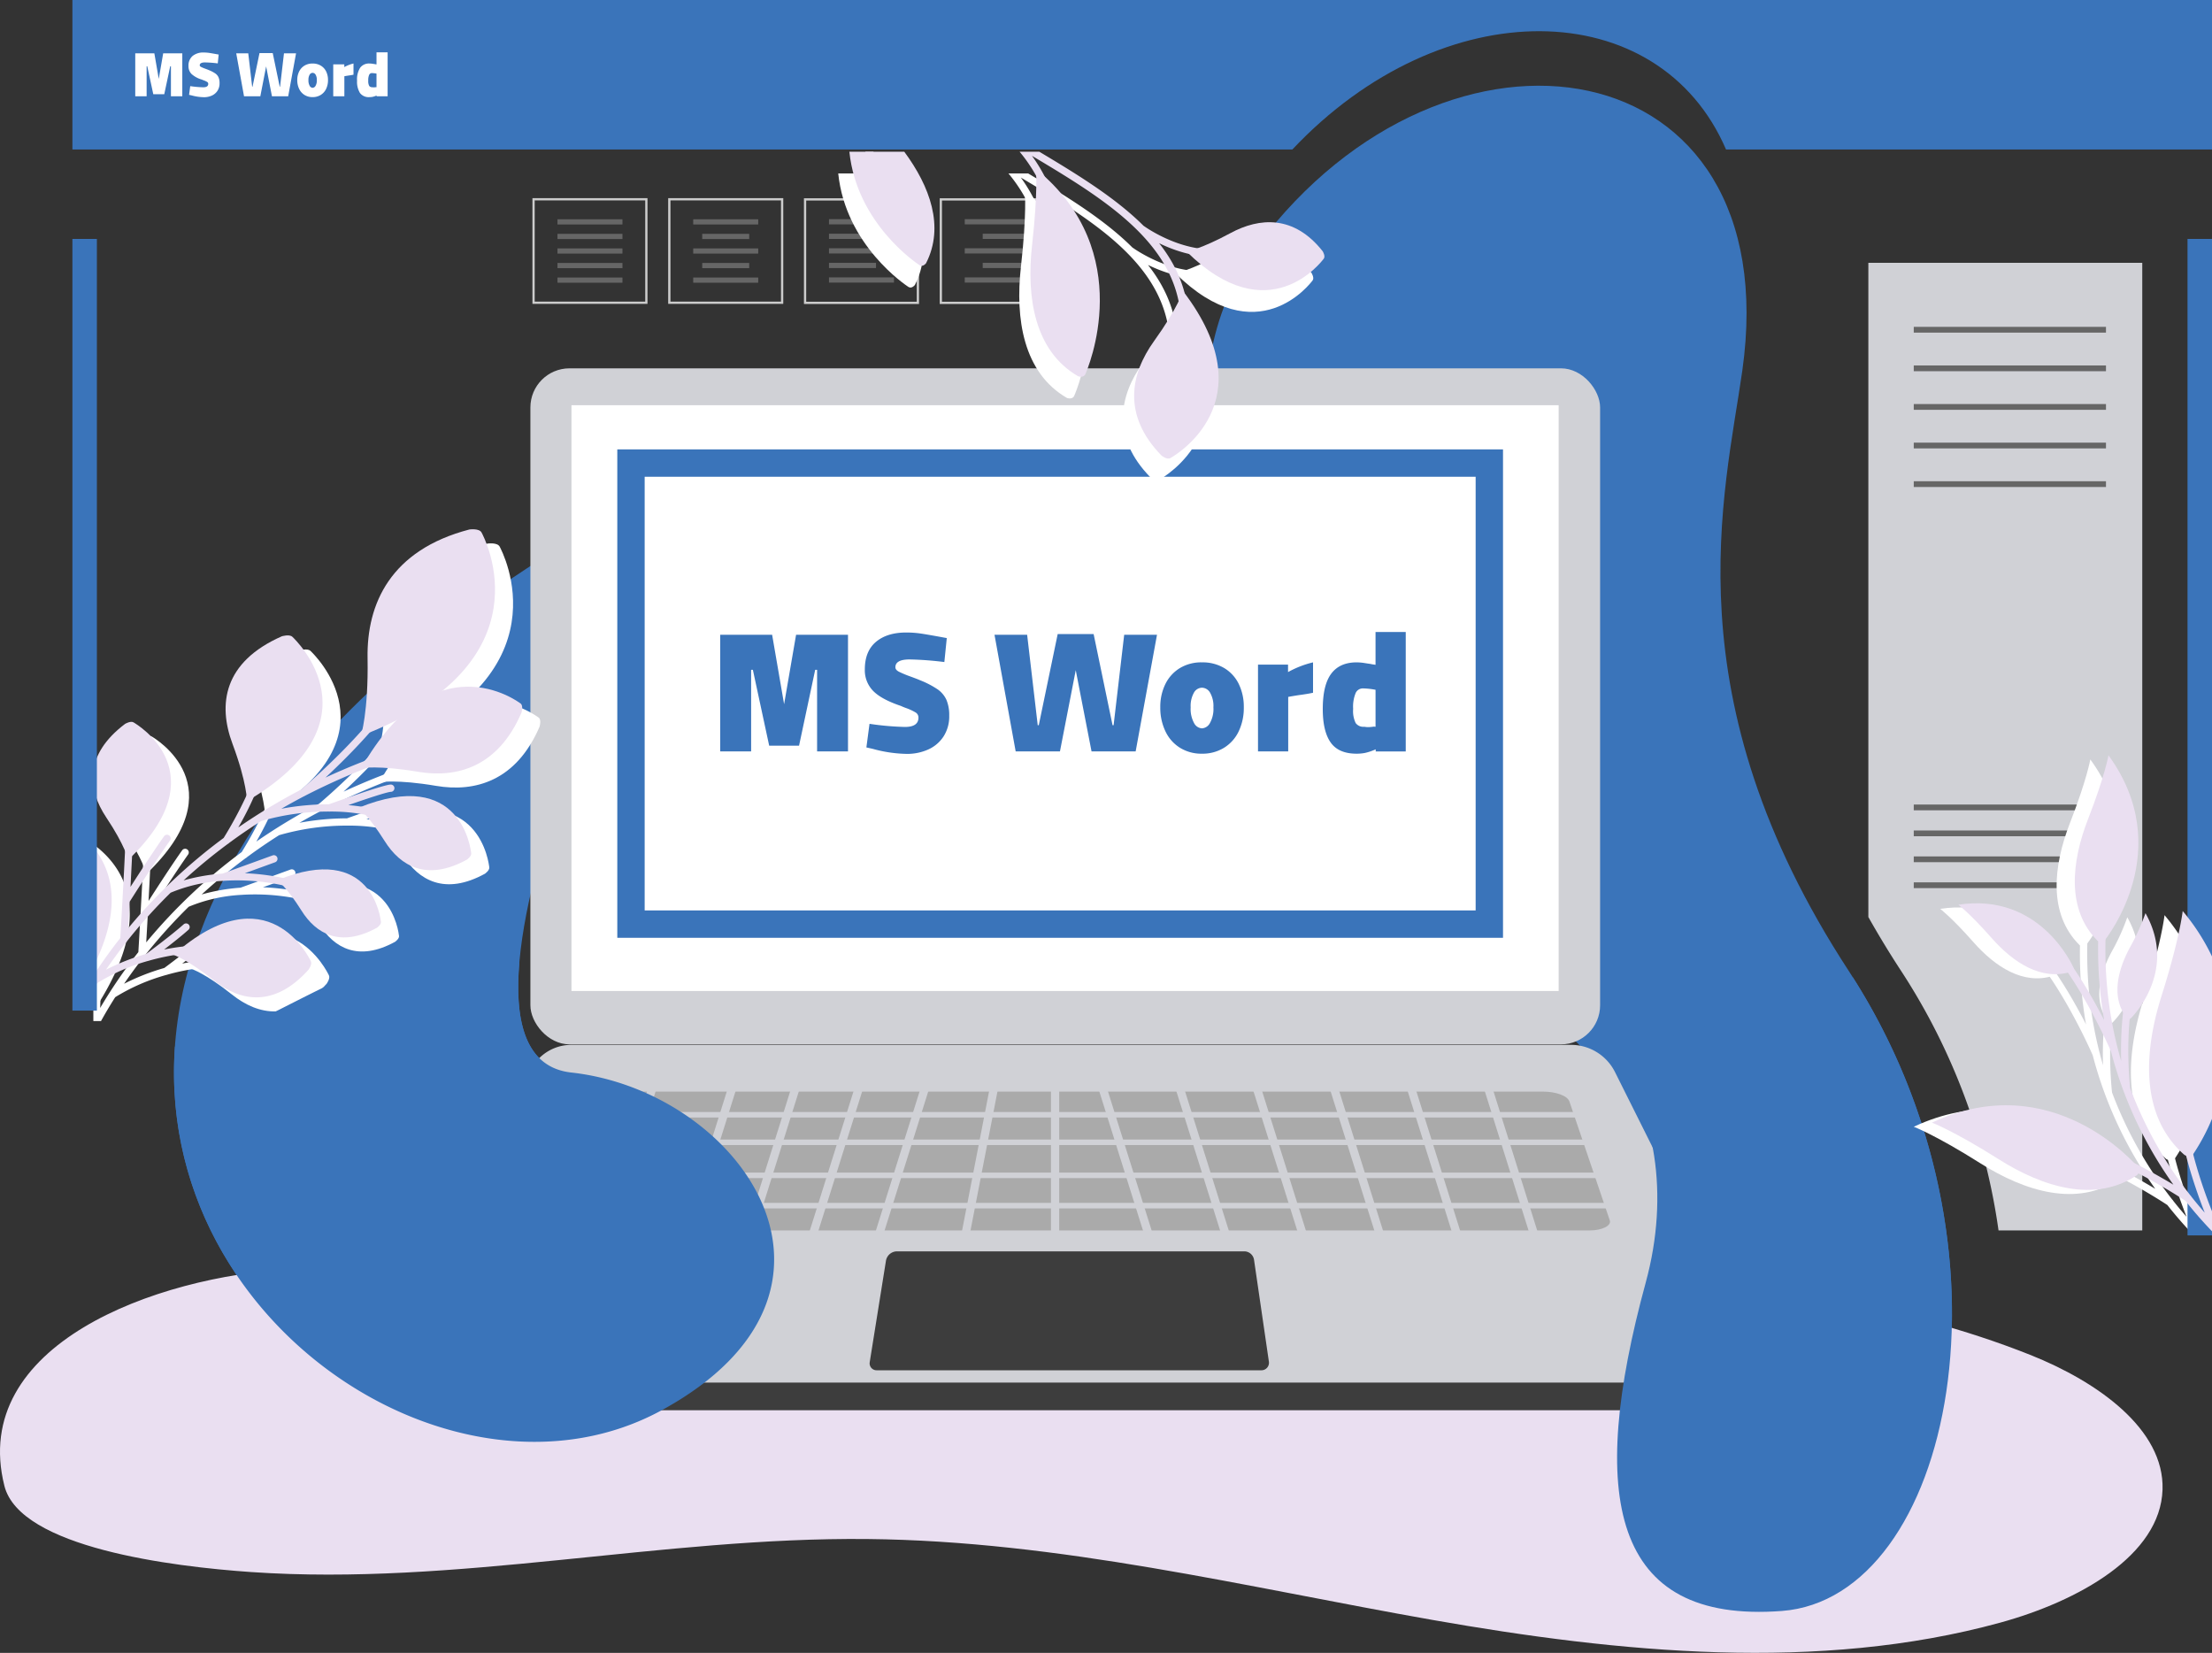 <svg xmlns="http://www.w3.org/2000/svg" width="625.279" height="467.167" viewBox="0 0 625.279 467.167"><rect x="0" y="0" width="625.279" height="467.167" fill="#333333" stroke="none"/><defs><style>.a{fill:#d0d1d6;}.b{fill:#3a74ba;}.c,.m{fill:#eadff1;}.d{fill:#ce521f;}.e{fill:#ebebeb;}.f{fill:#8e96a3;}.g{fill:#3d3d3d;}.h,.l{fill:#fff;}.i{fill:#aaa;}.j{fill:#666;}.k{fill:#ccc;}.l,.m{fill-rule:evenodd;}</style></defs><g transform="translate(-374.291 -179.802)"><path class="a" d="M979.856,254.086V527.574H939.228A179.846,179.846,0,0,0,911.74,454.3c-3.4-5.189-6.486-10.3-9.31-15.3V254.086Z"/><path class="b" d="M569.593,314.553s-119.855,52.285-142.662,141.5S499.3,612.247,561.341,578.392s22.174-90.169-25.572-95.45S569.593,314.553,569.593,314.553Z"/><path class="b" d="M785.152,448.8s70.851,32.99,54.356,93.472-9.774,96.526,38.489,92.86,69.645-103.246,18.938-180.834S861.857,319.445,866.8,284.572c13.033-92.01-83.38-107.028-136.892-35.549S785.152,448.8,785.152,448.8Z"/><path class="c" d="M779.244,542.43c-26.078,1.752-52.066,4.421-78.367,4.667-88.185.825-155.7-13.342-244.023-8.63-38.73,2.066-91.33,21.527-81.321,61.3,4.4,17.5,47.424,22.826,69.746,24.364,58.094,4,115.955-9.921,174.262-9.334,54.18.545,106.737,13.551,159.646,22.861s109.219,14.829,160.456.788c22.144-6.068,45.356-18.982,45.945-37.626.538-17.041-18.3-30.483-37.451-38.09-36.836-14.628-78.546-20.556-119.408-21.688C812.131,540.587,795.67,541.327,779.244,542.43Z"/><path class="d" d="M530.425,406.2h0a1.112,1.112,0,0,1-.657-1.424l.9-2.45,2.081.766-.9,2.45A1.113,1.113,0,0,1,530.425,406.2Z"/><path class="d" d="M542.02,410.466h0a1.111,1.111,0,0,1-.657-1.423l.9-2.45c.061-.164,2.072.789,2.072.789l-.894,2.427A1.111,1.111,0,0,1,542.02,410.466Z"/><path class="e" d="M530.2,405.716h0a1.111,1.111,0,0,1-.657-1.423l.988-2.682a1.112,1.112,0,0,1,1.423-.657h0a1.112,1.112,0,0,1,.657,1.424l-.987,2.681A1.112,1.112,0,0,1,530.2,405.716Z"/><path class="e" d="M541.773,409.978h0a1.112,1.112,0,0,1-.657-1.424l.987-2.681a1.112,1.112,0,0,1,1.424-.657h0a1.111,1.111,0,0,1,.657,1.423l-.988,2.682A1.111,1.111,0,0,1,541.773,409.978Z"/><rect class="f" width="4.713" height="7.269" transform="translate(525.782 435.729) rotate(-69.783)"/><rect class="f" width="4.713" height="7.269" transform="translate(528.89 427.935) rotate(-69.783)"/><path class="g" d="M861.943,578.392H492.7c-4.1,0-8.43-2.068-8.869-8.089v-5.534l40.418-74.684a12.862,12.862,0,0,1,11.522-7.143H818.334c5.273,0,16.9,10.385,19.257,15.1l33.344,67.974v2.441C871.016,575.538,866.44,578.392,861.943,578.392Z"/><path class="a" d="M861.976,570.574H492.731c-4.1,0-10.85-3.6-8.314-8.016l39.862-80.291a12.866,12.866,0,0,1,11.523-7.144H818.367a13.918,13.918,0,0,1,12.45,7.7l39.46,78.961C873.043,566.815,866.473,570.574,861.976,570.574Z"/><rect class="a" width="302.383" height="191.074" rx="11.055" transform="translate(524.22 283.909)"/><rect class="h" width="279.056" height="165.568" transform="translate(535.83 294.331)"/><path class="g" d="M730.875,567.1h-108.8a1.961,1.961,0,0,1-1.937-2.272l4.587-28.658a3.188,3.188,0,0,1,3.147-2.683h98.133a2.8,2.8,0,0,1,2.772,2.4l4.205,28.82A2.125,2.125,0,0,1,730.875,567.1Z"/><path class="i" d="M823.631,527.575H528.014c-3.28,0-5.782-1.261-5.264-2.652l12.466-33.456c.672-1.805,4.3-3.132,8.55-3.132H810.4c3.778,0,6.984,1.191,7.53,2.8l11.426,33.644C829.8,526.26,827.113,527.575,823.631,527.575Z"/><rect class="a" width="308.279" height="1.557" transform="translate(521.904 494.1)"/><rect class="a" width="308.279" height="1.557" transform="translate(521.904 501.885)"/><rect class="a" width="308.279" height="1.557" transform="translate(521.904 511.227)"/><rect class="a" width="308.279" height="1.557" transform="translate(521.904 519.79)"/><rect class="a" width="2.335" height="51.38" transform="translate(559.239 481.697) rotate(17.439)"/><rect class="a" width="2.335" height="51.38" transform="translate(581.815 481.697) rotate(17.439)"/><rect class="a" width="2.335" height="51.38" transform="translate(599.72 481.697) rotate(17.439)"/><rect class="a" width="2.335" height="51.38" transform="translate(617.625 481.697) rotate(17.439)"/><rect class="a" width="2.335" height="51.38" transform="translate(636.309 481.697) rotate(17.439)"/><rect class="a" width="2.335" height="51.38" transform="translate(655.267 481.114) rotate(10.978)"/><rect class="a" width="2.335" height="51.38" transform="translate(671.372 480.866)"/><rect class="a" width="2.335" height="51.38" transform="translate(792.177 482.397) rotate(-17.439)"/><rect class="a" width="2.335" height="51.38" transform="translate(770.379 482.397) rotate(-17.439)"/><rect class="a" width="2.335" height="51.38" transform="translate(748.582 482.397) rotate(-17.439)"/><rect class="a" width="2.335" height="51.38" transform="translate(726.784 482.397) rotate(-17.439)"/><rect class="a" width="2.335" height="51.38" transform="translate(704.987 482.397) rotate(-17.439)"/><rect class="a" width="2.335" height="51.38" transform="translate(683.189 482.397) rotate(-17.439)"/><path class="b" d="M614,359.211v32.977h-8.735V369.124h-.539l-4.564,21.444h-8.44l-4.613-21.444h-.491v23.064H577.88V359.211h14.673l3.386,19.629,3.386-19.629Z"/><path class="b" d="M620.965,391.452l-1.766-.393.883-6.674a79.532,79.532,0,0,0,10.011.883q3.826,0,3.827-2.65a1.664,1.664,0,0,0-.858-1.472,15.288,15.288,0,0,0-2.527-1.178,16.071,16.071,0,0,1-1.571-.637q-5.545-1.864-7.876-4.27a8.319,8.319,0,0,1-2.331-6.035q0-5.154,3.141-7.8t8.538-2.65a28.536,28.536,0,0,1,4.2.3q1.987.294,7.287,1.275l-.687,6.772a92.35,92.35,0,0,0-9.814-.736q-4.025,0-4.025,2.209,0,.735.982,1.251a28.945,28.945,0,0,0,3.092,1.3q2.159.786,2.8,1.08a25.733,25.733,0,0,1,5.005,2.576,7.345,7.345,0,0,1,2.552,3.018,11.045,11.045,0,0,1,.785,4.466,10.45,10.45,0,0,1-1.6,5.864,10.083,10.083,0,0,1-4.318,3.68,14.469,14.469,0,0,1-6.109,1.251A38.252,38.252,0,0,1,620.965,391.452Z"/><path class="b" d="M655.413,359.211h9.226l2.993,25.567h.295l5.349-25.763h10.158l5.348,25.763h.3l2.993-25.567h9.275l-6.036,32.977H682.845l-4.466-22.966-4.465,22.966H661.4Z"/><path class="b" d="M707.847,391.157a10.988,10.988,0,0,1-4.122-4.662,15.341,15.341,0,0,1-1.448-6.772,14.553,14.553,0,0,1,1.423-6.551,10.9,10.9,0,0,1,4.073-4.515,11.682,11.682,0,0,1,6.281-1.644,11.942,11.942,0,0,1,6.307,1.62,10.68,10.68,0,0,1,4.1,4.49,14.683,14.683,0,0,1,1.423,6.6,15.318,15.318,0,0,1-1.448,6.8,10.97,10.97,0,0,1-4.147,4.637,11.608,11.608,0,0,1-6.232,1.668A11.482,11.482,0,0,1,707.847,391.157Zm8.465-6.993a8.162,8.162,0,0,0,.982-4.441,7.545,7.545,0,0,0-.933-4.122,2.718,2.718,0,0,0-2.307-1.423,2.659,2.659,0,0,0-2.281,1.423,7.7,7.7,0,0,0-.908,4.122,8.329,8.329,0,0,0,.957,4.441,2.694,2.694,0,0,0,2.232,1.5A2.753,2.753,0,0,0,716.312,384.164Z"/><path class="b" d="M729.9,367.651h8.489v2.111a27.824,27.824,0,0,1,7.067-2.749V375.6q-1.523.343-3.779.638-.393.049-2.453.393l-.786.147v15.409H729.9Z"/><path class="b" d="M750.44,389.66q-2.234-3.165-2.233-9.446,0-6.82,2.4-10.011t7.165-3.19a14.954,14.954,0,0,1,2.282.2q1.251.2,1.644.245a6.552,6.552,0,0,0,.761.147c.245.033.465.066.662.1v-9.274h8.539v33.762h-8.49V391.6a16.431,16.431,0,0,1-3.116,1.03,13.011,13.011,0,0,1-2.282.2Q752.671,392.825,750.44,389.66Zm9.863-4.392a5.039,5.039,0,0,0,.761.05,11.2,11.2,0,0,0,1.57-.148l.491.049V374.767a20.73,20.73,0,0,0-3.582-.393,2.223,2.223,0,0,0-2.037,1.3,10.089,10.089,0,0,0-.712,4.49,7.765,7.765,0,0,0,.712,4,2.657,2.657,0,0,0,2.38,1.055A3.756,3.756,0,0,1,760.3,385.268Z"/><path class="b" d="M799.155,444.864H548.786V306.818H799.155Zm-242.634-7.736h234.9V314.553h-234.9Z"/><rect class="j" width="18.369" height="1.469" transform="translate(531.874 241.781)"/><rect class="j" width="18.369" height="1.469" transform="translate(531.874 245.896)"/><rect class="j" width="18.369" height="1.469" transform="translate(531.874 250.011)"/><rect class="j" width="18.369" height="1.469" transform="translate(531.874 254.125)"/><rect class="j" width="18.369" height="1.469" transform="translate(531.874 258.24)"/><path class="k" d="M557.32,265.685H524.8V235.806H557.32Zm-31.887-.637h31.25V236.442h-31.25Z"/><rect class="j" width="18.369" height="1.469" transform="translate(570.25 241.781)"/><rect class="j" width="13.29" height="1.469" transform="translate(572.789 245.896)"/><rect class="j" width="18.369" height="1.469" transform="translate(570.25 250.011)"/><rect class="j" width="13.29" height="1.469" transform="translate(572.789 254.125)"/><rect class="j" width="18.369" height="1.469" transform="translate(570.25 258.24)"/><path class="k" d="M595.7,265.685H563.173V235.806H595.7Zm-31.886-.637h31.25V236.442h-31.25Z"/><rect class="j" width="18.369" height="1.469" transform="translate(608.626 241.745)"/><rect class="j" width="13.29" height="1.469" transform="translate(608.626 245.859)"/><rect class="j" width="18.369" height="1.469" transform="translate(608.626 249.974)"/><rect class="j" width="13.29" height="1.469" transform="translate(608.626 254.088)"/><rect class="j" width="18.369" height="1.469" transform="translate(608.626 258.203)"/><path class="k" d="M634.072,265.722H601.549v-29.88h32.523Zm-31.887-.637h31.25V236.479h-31.25Z"/><rect class="j" width="18.369" height="1.469" transform="translate(647.002 241.745)"/><rect class="j" width="13.29" height="1.469" transform="translate(652.081 245.859)"/><rect class="j" width="18.369" height="1.469" transform="translate(647.002 249.974)"/><rect class="j" width="13.29" height="1.469" transform="translate(652.081 254.088)"/><rect class="j" width="18.369" height="1.469" transform="translate(647.002 258.203)"/><path class="k" d="M672.448,265.722H639.925v-29.88h32.523Zm-31.887-.637h31.25V236.479h-31.25Z"/><path class="l" d="M465.659,408.676a1.016,1.016,0,0,1-.278.142q-3.32,1.734-6.443,3.543a73.545,73.545,0,0,1,13.444-1.26c1.679-.6,15.272-5.476,17.411-5.575a1.029,1.029,0,1,1,.1,2.055c-1.213.058-7.454,2.168-12.02,3.759a50.837,50.837,0,0,1,15.423,3.722,1.029,1.029,0,1,1-.809,1.893,51.437,51.437,0,0,0-19.785-3.8,1.082,1.082,0,0,1-.29,0,68.887,68.887,0,0,0-19.22,2.7q-4.773,3.035-9.059,6.2a1.011,1.011,0,0,1-.35.259A154.136,154.136,0,0,0,431.3,432.617a53.986,53.986,0,0,1,10.989-1.915l14.177-5.149a1.03,1.03,0,0,1,.7,1.935l-8.544,3.1a63.585,63.585,0,0,1,17.749,3.242,1.029,1.029,0,0,1-.643,1.954,60.375,60.375,0,0,0-22.986-3.069,1.043,1.043,0,0,1-.328.021,44.77,44.77,0,0,0-14.781,3.353,148.376,148.376,0,0,0-12.28,13.642,1.039,1.039,0,0,1-.32.406c-2.1,2.661-3.981,5.248-5.67,7.719a63.523,63.523,0,0,1,11.38-4.467c1.005-.743,7.161-5.322,10.557-8.342a1.027,1.027,0,1,1,1.362,1.537c-1.916,1.706-4.634,3.853-6.869,5.573a63.347,63.347,0,0,1,13.553-1.259,1.029,1.029,0,1,1-.035,2.058,61.813,61.813,0,0,0-17.692,2.317,1.012,1.012,0,0,1-.264.074,55.5,55.5,0,0,0-14.493,6.3c-1.533,2.406-2.868,4.672-4.02,6.75h-2.161v-28.2a1.029,1.029,0,0,1,1.092.894,155.3,155.3,0,0,1,.834,23.6A141.511,141.511,0,0,1,413.4,448.91c.209-3.465,1.895-31.93,1.773-38.029a1.028,1.028,0,1,1,2.055-.045c.071,3.561-.447,14.353-.944,23.615,2.517-3.925,6.731-10.426,9.5-14.319a1.03,1.03,0,0,1,1.678,1.2c-3.807,5.352-10.356,15.653-11.407,17.308-.165,2.974-.317,5.6-.428,7.515a153.392,153.392,0,0,1,26.988-25.523c.989-1.577,7.637-12.36,10.465-22.659a1.03,1.03,0,0,1,1.987.545,91.153,91.153,0,0,1-8.314,19.147,165.308,165.308,0,0,1,17.746-10.7c1.64-1.383,21.871-18.622,29.355-33.612a1.028,1.028,0,1,1,1.839.918c-5.407,10.829-17.2,22.719-24.281,29.285a190.645,190.645,0,0,1,35.344-12.29,1.028,1.028,0,1,1,.491,2A185.211,185.211,0,0,0,465.659,408.676Z"/><path class="l" d="M401.506,464.42a14.791,14.791,0,0,0-.824-1.361V418.446C409.3,424.758,418.326,438.251,401.506,464.42Z"/><path class="l" d="M428.44,453.672s3.947,1.258,11.419,7.225,17.043,7.775,26.78-3.064c0,0,1.058-1.476.636-2.345S455.2,430.024,428.44,453.672Z"/><path class="l" d="M415.662,426.8s-.918-4.041-6.229-11.991-6.305-17.64,5.32-26.426c0,0,1.56-.929,2.391-.435S441.494,402.144,415.662,426.8Z"/><path class="l" d="M457.81,432.561s2.688,2.021,6.814,8.6,10.979,10.526,21.348,4.832c0,0,1.206-.85,1.116-1.629S484.656,421.609,457.81,432.561Z"/><path class="l" d="M449.212,410.22s.044-5.133-4.1-16.235-2.574-23.075,13.95-30.356c0,0,2.147-.677,3.008.156S487.392,387.841,449.212,410.22Z"/><path class="l" d="M480.7,412.113s2.93,2.2,7.425,9.369,11.96,11.472,23.259,5.263c0,0,1.314-.923,1.216-1.77S509.952,400.182,480.7,412.113Z"/><path class="l" d="M481.529,400.878s5.022-.829,16.016,1.039S520.2,400.588,526.81,385.2c0,0,.594-1.959-.247-2.572S502.23,364.466,481.529,400.878Z"/><path class="l" d="M481.412,391.8s2.161-6.659,1.892-22,6.485-30.549,28.786-36.361c0,0,2.786-.4,3.448.868S535.22,371.155,481.412,391.8Z"/><path class="l" d="M615.735,228.821a48,48,0,0,0,6.005,9.569,1.028,1.028,0,1,0,1.609-1.279,46.549,46.549,0,0,1-5.328-8.29Zm43.617,0c4.062,4.829,12.737,17.527,8.273,33.8a1.029,1.029,0,0,0,1.985.547c4.079-14.866-2.2-26.9-6.756-33.186,26.457,15.749,51.6,31.42,38.635,65.275a1.03,1.03,0,0,0,1.923.736c6.831-17.84,3.675-30.785-4.614-41.307,6.548,3.181,17.558,6.558,27.7.393a1.029,1.029,0,1,0-1.073-1.755c-13.566,8.243-29.046-2.161-31.053-3.586-7.862-7.844-18.508-14.393-29.447-20.915Z"/><path class="l" d="M626.755,228.821c7.232,9.776,11.437,21.16,6.161,31.512,0,0-.9,1.2-1.857.551-.758-.51-17.722-11.734-19.82-32.063Z"/><path class="l" d="M663.991,233.707s.585,6.6-1.1,21.432.7,30.012,12.989,37.134c0,0,1.568.579,2.075-.61S692.98,257.3,663.991,233.707Z"/><path class="l" d="M706.562,257.047s4.093-.726,12.357-5.2,18.013-5.154,26.122,5.12c0,0,.839,1.375.295,2.089S729.717,279.971,706.562,257.047Z"/><path class="l" d="M705.559,268.217s-1.51,4.838-8.2,14.136-9.024,20.981,2.143,32.376c0,0,1.533,1.228,2.478.683S729.69,299.764,705.559,268.217Z"/><path class="b" d="M830.183,478.068c11.906,15.229,16.161,39.135,9.325,64.2-16.495,60.482-9.775,96.527,38.489,92.861,47.9-3.638,69.308-101.748,20.058-179.074C874.1,464.48,854.431,469.839,830.183,478.068Z"/><path class="b" d="M535.769,482.941c-12.554-1.388-16.165-13.691-14.672-31.068-11.879-.31-23.885-.686-35.677.367a85.471,85.471,0,0,0-13.678,3.807c-12.828,5.891-25.016,12.941-38.145,18.307a21.064,21.064,0,0,1-9.851,1.265c-5.59,79.081,80.181,134.1,137.6,102.774C623.386,544.538,583.515,488.223,535.769,482.941Z"/><rect class="j" width="54.338" height="1.629" transform="translate(915.263 272.186)"/><rect class="j" width="54.338" height="1.629" transform="translate(915.263 283.095)"/><rect class="j" width="54.338" height="1.629" transform="translate(915.263 294.004)"/><rect class="j" width="54.338" height="1.629" transform="translate(915.263 304.913)"/><rect class="j" width="54.338" height="1.629" transform="translate(915.263 315.822)"/><rect class="j" width="54.338" height="1.629" transform="translate(915.263 407.2)"/><rect class="j" width="54.338" height="1.629" transform="translate(915.263 414.531)"/><rect class="j" width="54.338" height="1.629" transform="translate(915.263 421.862)"/><rect class="j" width="54.338" height="1.629" transform="translate(915.263 429.194)"/><path class="l" d="M992.377,523.724c-3.394-8.642-9.272-25.978-7.437-38.385a1.03,1.03,0,1,1,2.038.3c-1.8,12.132,4.155,29.365,7.456,37.693v5.644a112.587,112.587,0,0,1-7.485-8.585c-1.96-1.3-21.464-14.054-41.694-18.954a1.028,1.028,0,0,1,.485-2c15.424,3.733,30.414,11.946,37.784,16.376a114.805,114.805,0,0,1-17.665-37.739c-.9-2.053-10.423-23.457-21.194-32.924a1.03,1.03,0,0,1,1.364-1.544c7.268,6.389,13.937,17.945,17.933,25.745-2.538-14.437-2.572-31.134,1.836-49.989a1.03,1.03,0,0,1,2.006.467c-5.222,22.335-4.106,41.57,0,57.564l.009.022a1.044,1.044,0,0,1,.084.336q.413,1.587.865,3.134c-.179-6.469.114-15.782,2.495-23.606a1.03,1.03,0,0,1,1.971.6c-3.952,12.986-1.96,30.3-1.914,30.7a113.91,113.91,0,0,0,17.021,30.272,1.038,1.038,0,0,1,.273.347C989.9,520.841,991.169,522.347,992.377,523.724Z"/><path class="l" d="M965.173,394.446s-.986,5.738-5.754,17.974-6.152,25.674,2.692,34.492c0,0,1.2.844,1.9-.05S984.512,421.025,965.173,394.446Z"/><path class="l" d="M986.15,438.462s-.8,7.594-5.989,24.016-5.851,34.134,6.483,44.919c0,0,1.646,1,2.484-.232a58.282,58.282,0,0,0,5.306-9.966V451.3A60.375,60.375,0,0,0,986.15,438.462Z"/><path class="l" d="M915.263,498.267s6.2,2.348,18.842,10.337,27.364,12.46,39.145,4.487c0,0,1.2-1.161.355-2.136S949.178,482.423,915.263,498.267Z"/><path class="l" d="M975.625,439.066a61.3,61.3,0,0,1-4.473,9.838c-3.531,6.641-5.217,14.191-.776,19.8,0,0,.627.558,1.086.1S984.849,455.477,975.625,439.066Z"/><path class="l" d="M922.744,436.686s3.279,2.476,9.41,9.428,14.113,12.176,22.508,9.484c0,0,.919-.481.583-1.21S945.68,433.163,922.744,436.686Z"/><path class="m" d="M460.548,404.7a.965.965,0,0,1-.278.143q-3.318,1.734-6.442,3.542a73.552,73.552,0,0,1,13.444-1.259c1.679-.6,15.272-5.476,17.411-5.575a1.029,1.029,0,1,1,.1,2.055c-1.213.057-7.454,2.167-12.02,3.759a50.851,50.851,0,0,1,15.422,3.721,1.03,1.03,0,1,1-.808,1.894,51.419,51.419,0,0,0-19.786-3.8,1.075,1.075,0,0,1-.289,0,68.866,68.866,0,0,0-19.22,2.7q-4.773,3.033-9.059,6.2a1.014,1.014,0,0,1-.35.26,153.741,153.741,0,0,0-12.484,10.3,53.986,53.986,0,0,1,10.988-1.914l14.178-5.149a1.029,1.029,0,0,1,.705,1.934l-8.544,3.106a63.51,63.51,0,0,1,17.749,3.242,1.028,1.028,0,1,1-.643,1.953,60.415,60.415,0,0,0-22.986-3.069,1.042,1.042,0,0,1-.328.021,44.8,44.8,0,0,0-14.782,3.354,148.235,148.235,0,0,0-12.279,13.642,1.036,1.036,0,0,1-.321.4c-2.1,2.661-3.98,5.248-5.67,7.719a63.568,63.568,0,0,1,11.381-4.467c1.005-.742,7.161-5.322,10.557-8.342a1.027,1.027,0,1,1,1.361,1.538c-1.916,1.705-4.633,3.853-6.868,5.572a63.413,63.413,0,0,1,13.553-1.258,1.029,1.029,0,1,1-.035,2.057A61.811,61.811,0,0,0,416.51,451.3a1.1,1.1,0,0,1-.264.074,55.513,55.513,0,0,0-14.493,6.3c-1.533,2.407-2.868,4.672-4.02,6.751h-2.161V436.215a1.029,1.029,0,0,1,1.092.894A155.288,155.288,0,0,1,397.5,460.7a141.471,141.471,0,0,1,10.794-15.773c.209-3.465,1.894-31.929,1.773-38.029a1.028,1.028,0,0,1,2.055-.045c.071,3.562-.447,14.353-.944,23.616,2.517-3.926,6.73-10.426,9.5-14.319a1.03,1.03,0,0,1,1.678,1.194C418.547,422.7,412,433,410.948,434.656c-.165,2.974-.317,5.6-.428,7.514a153.391,153.391,0,0,1,26.988-25.523c.989-1.576,7.637-12.359,10.464-22.659a1.031,1.031,0,0,1,1.988.545,91.138,91.138,0,0,1-8.314,19.148,165.553,165.553,0,0,1,17.745-10.7c1.641-1.382,21.872-18.622,29.356-33.612a1.027,1.027,0,1,1,1.838.918c-5.407,10.829-17.2,22.719-24.28,29.286a190.621,190.621,0,0,1,35.344-12.291,1.028,1.028,0,0,1,.491,2A185.266,185.266,0,0,0,460.548,404.7Z"/><path class="m" d="M396.4,460.44a14.789,14.789,0,0,0-.824-1.361V414.466C404.184,420.778,413.216,434.271,396.4,460.44Z"/><path class="m" d="M423.33,449.692s3.947,1.259,11.419,7.226,17.043,7.775,26.78-3.065c0,0,1.058-1.476.636-2.345S450.085,426.044,423.33,449.692Z"/><path class="m" d="M410.552,422.823s-.918-4.041-6.23-11.991-6.3-17.64,5.321-26.426c0,0,1.56-.929,2.39-.434S436.384,398.165,410.552,422.823Z"/><path class="m" d="M452.7,428.581s2.689,2.021,6.815,8.6,10.978,10.526,21.348,4.832c0,0,1.206-.85,1.116-1.629S479.546,417.629,452.7,428.581Z"/><path class="m" d="M444.1,406.24s.043-5.133-4.1-16.235-2.575-23.075,13.95-30.355c0,0,2.147-.678,3.008.155S482.282,383.862,444.1,406.24Z"/><path class="m" d="M475.591,408.133s2.931,2.2,7.426,9.37,11.96,11.471,23.259,5.263c0,0,1.313-.923,1.216-1.771S504.842,396.2,475.591,408.133Z"/><path class="m" d="M476.419,396.9s5.022-.829,16.016,1.039,22.656-1.33,29.265-16.719c0,0,.594-1.958-.247-2.572S497.12,360.486,476.419,396.9Z"/><path class="m" d="M476.3,387.819s2.162-6.66,1.892-22,6.486-30.55,28.787-36.361c0,0,2.786-.4,3.448.868S530.109,367.176,476.3,387.819Z"/><rect class="b" width="6.92" height="218.113" transform="translate(394.759 247.329)"/><path class="b" d="M999.57,179.8v42.26H862.2c-18.9-43.954-79.968-45.216-122.6,0H394.759V179.8Z"/><path class="m" d="M618.886,222.683a47.976,47.976,0,0,0,6.005,9.569,1.027,1.027,0,1,0,1.609-1.278,46.474,46.474,0,0,1-5.328-8.291Zm43.617,0c4.062,4.83,12.737,17.527,8.273,33.8a1.029,1.029,0,0,0,1.985.547c4.078-14.866-2.2-26.9-6.756-33.186,26.457,15.749,51.6,31.419,38.635,65.274a1.03,1.03,0,0,0,1.923.737c6.831-17.841,3.674-30.785-4.614-41.308,6.548,3.181,17.557,6.558,27.7.394a1.029,1.029,0,1,0-1.074-1.756c-13.565,8.243-29.045-2.16-31.052-3.585-7.862-7.844-18.508-14.393-29.448-20.916Z"/><path class="m" d="M629.906,222.683c7.231,9.776,11.436,21.16,6.161,31.512,0,0-.9,1.2-1.857.551-.758-.51-17.722-11.733-19.82-32.063Z"/><path class="m" d="M667.142,227.569s.585,6.6-1.1,21.432.7,30.012,12.989,37.135c0,0,1.568.578,2.075-.61S696.131,251.163,667.142,227.569Z"/><path class="m" d="M709.713,250.909s4.093-.726,12.357-5.2,18.013-5.154,26.122,5.121c0,0,.839,1.375.295,2.088S732.867,273.834,709.713,250.909Z"/><path class="m" d="M708.71,262.079s-1.511,4.839-8.2,14.136-9.023,20.982,2.144,32.377c0,0,1.533,1.227,2.478.682S732.841,293.627,708.71,262.079Z"/><path class="h" d="M425.823,194.881V207.02h-3.215v-8.49h-.2l-1.68,7.894h-3.107l-1.7-7.894h-.181v8.49h-3.215V194.881h5.4l1.247,7.225,1.246-7.225Z"/><path class="h" d="M428.388,206.749l-.65-.145.325-2.456a29.435,29.435,0,0,0,3.685.325q1.409,0,1.409-.976a.613.613,0,0,0-.316-.542,5.577,5.577,0,0,0-.93-.433,5.915,5.915,0,0,1-.578-.235,7.3,7.3,0,0,1-2.9-1.572,3.062,3.062,0,0,1-.858-2.221,3.548,3.548,0,0,1,1.156-2.873,4.722,4.722,0,0,1,3.143-.975,10.587,10.587,0,0,1,1.545.108q.732.108,2.683.47l-.253,2.493a33.839,33.839,0,0,0-3.613-.271q-1.482,0-1.482.813c0,.18.121.334.362.46a10.587,10.587,0,0,0,1.138.479q.795.29,1.03.4a9.533,9.533,0,0,1,1.842.949,2.691,2.691,0,0,1,.939,1.111,4.053,4.053,0,0,1,.289,1.644,3.838,3.838,0,0,1-.587,2.158,3.712,3.712,0,0,1-1.589,1.355,5.329,5.329,0,0,1-2.249.461A14.086,14.086,0,0,1,428.388,206.749Z"/><path class="h" d="M441.069,194.881h3.4l1.1,9.411h.108l1.969-9.484h3.74l1.969,9.484h.108l1.1-9.411h3.414l-2.222,12.139h-4.588l-1.644-8.454-1.644,8.454h-4.606Z"/><path class="h" d="M460.37,206.64a4.043,4.043,0,0,1-1.517-1.716,5.654,5.654,0,0,1-.533-2.493,5.359,5.359,0,0,1,.524-2.411,4.007,4.007,0,0,1,1.5-1.662,4.3,4.3,0,0,1,2.313-.6,4.4,4.4,0,0,1,2.321.6A3.923,3.923,0,0,1,466.485,200a5.4,5.4,0,0,1,.524,2.429,5.639,5.639,0,0,1-.533,2.5,4.035,4.035,0,0,1-1.526,1.707,4.27,4.27,0,0,1-2.294.615A4.225,4.225,0,0,1,460.37,206.64Zm3.117-2.574a3.011,3.011,0,0,0,.361-1.635,2.781,2.781,0,0,0-.343-1.517,1,1,0,0,0-.849-.524.978.978,0,0,0-.84.524,2.832,2.832,0,0,0-.335,1.517,3.064,3.064,0,0,0,.353,1.635.99.99,0,0,0,.822.551A1.013,1.013,0,0,0,463.487,204.066Z"/><path class="h" d="M468.49,197.988h3.125v.776a10.29,10.29,0,0,1,2.6-1.011v3.161q-.56.126-1.391.235-.144.018-.9.144l-.289.055v5.672H468.49Z"/><path class="h" d="M476.049,206.089a6.033,6.033,0,0,1-.822-3.477,6.142,6.142,0,0,1,.886-3.685,3.093,3.093,0,0,1,2.637-1.174,5.476,5.476,0,0,1,.84.072c.307.048.509.079.605.09a2.34,2.34,0,0,0,.28.055c.09.012.172.024.244.036v-3.414h3.143V207.02h-3.125V206.8a6,6,0,0,1-1.147.379,4.809,4.809,0,0,1-.84.073A3.073,3.073,0,0,1,476.049,206.089Zm3.631-1.616a1.89,1.89,0,0,0,.28.018,4.109,4.109,0,0,0,.578-.054l.181.018v-3.848a7.674,7.674,0,0,0-1.319-.145.817.817,0,0,0-.749.479,3.711,3.711,0,0,0-.262,1.653,2.856,2.856,0,0,0,.262,1.472.977.977,0,0,0,.876.389A1.309,1.309,0,0,1,479.68,204.473Z"/><rect class="b" width="6.92" height="281.649" transform="translate(992.65 247.329)"/><path class="m" d="M997.514,522.555c-3.395-8.641-9.273-25.977-7.437-38.384a1.03,1.03,0,1,1,2.037.3c-1.8,12.131,4.155,29.364,7.456,37.693v5.644a112.779,112.779,0,0,1-7.485-8.585c-1.959-1.3-21.464-14.054-41.694-18.954a1.028,1.028,0,0,1,.485-2c15.425,3.732,30.414,11.946,37.785,16.376A114.787,114.787,0,0,1,971,476.911c-.9-2.053-10.424-23.457-21.194-32.924a1.03,1.03,0,1,1,1.363-1.544c7.268,6.389,13.938,17.944,17.933,25.745-2.538-14.437-2.572-31.135,1.836-49.989a1.03,1.03,0,0,1,2.006.467c-5.222,22.335-4.106,41.57,0,57.563l.009.023a1.042,1.042,0,0,1,.083.336q.414,1.587.866,3.134c-.179-6.469.114-15.782,2.494-23.606a1.03,1.03,0,0,1,1.971.6c-3.952,12.986-1.96,30.3-1.913,30.7a113.9,113.9,0,0,0,17.02,30.272,1.032,1.032,0,0,1,.273.346C995.041,519.673,996.306,521.179,997.514,522.555Z"/><path class="m" d="M970.309,393.278s-.985,5.738-5.754,17.973-6.152,25.675,2.693,34.493c0,0,1.2.844,1.9-.05S989.649,419.857,970.309,393.278Z"/><path class="m" d="M991.287,437.294s-.8,7.593-5.99,24.016-5.85,34.134,6.483,44.919c0,0,1.647,1,2.484-.232a58.25,58.25,0,0,0,5.306-9.966V450.137A60.4,60.4,0,0,0,991.287,437.294Z"/><path class="m" d="M920.4,497.1s6.2,2.348,18.843,10.337,27.363,12.46,39.144,4.487c0,0,1.205-1.161.356-2.137S954.315,481.254,920.4,497.1Z"/><path class="m" d="M980.762,437.9a61.453,61.453,0,0,1-4.473,9.839c-3.532,6.641-5.217,14.19-.777,19.8,0,0,.628.558,1.086.1S989.985,454.309,980.762,437.9Z"/><path class="m" d="M927.88,435.518s3.28,2.476,9.411,9.428,14.112,12.176,22.507,9.483c0,0,.919-.48.584-1.209S950.816,431.994,927.88,435.518Z"/></g></svg>